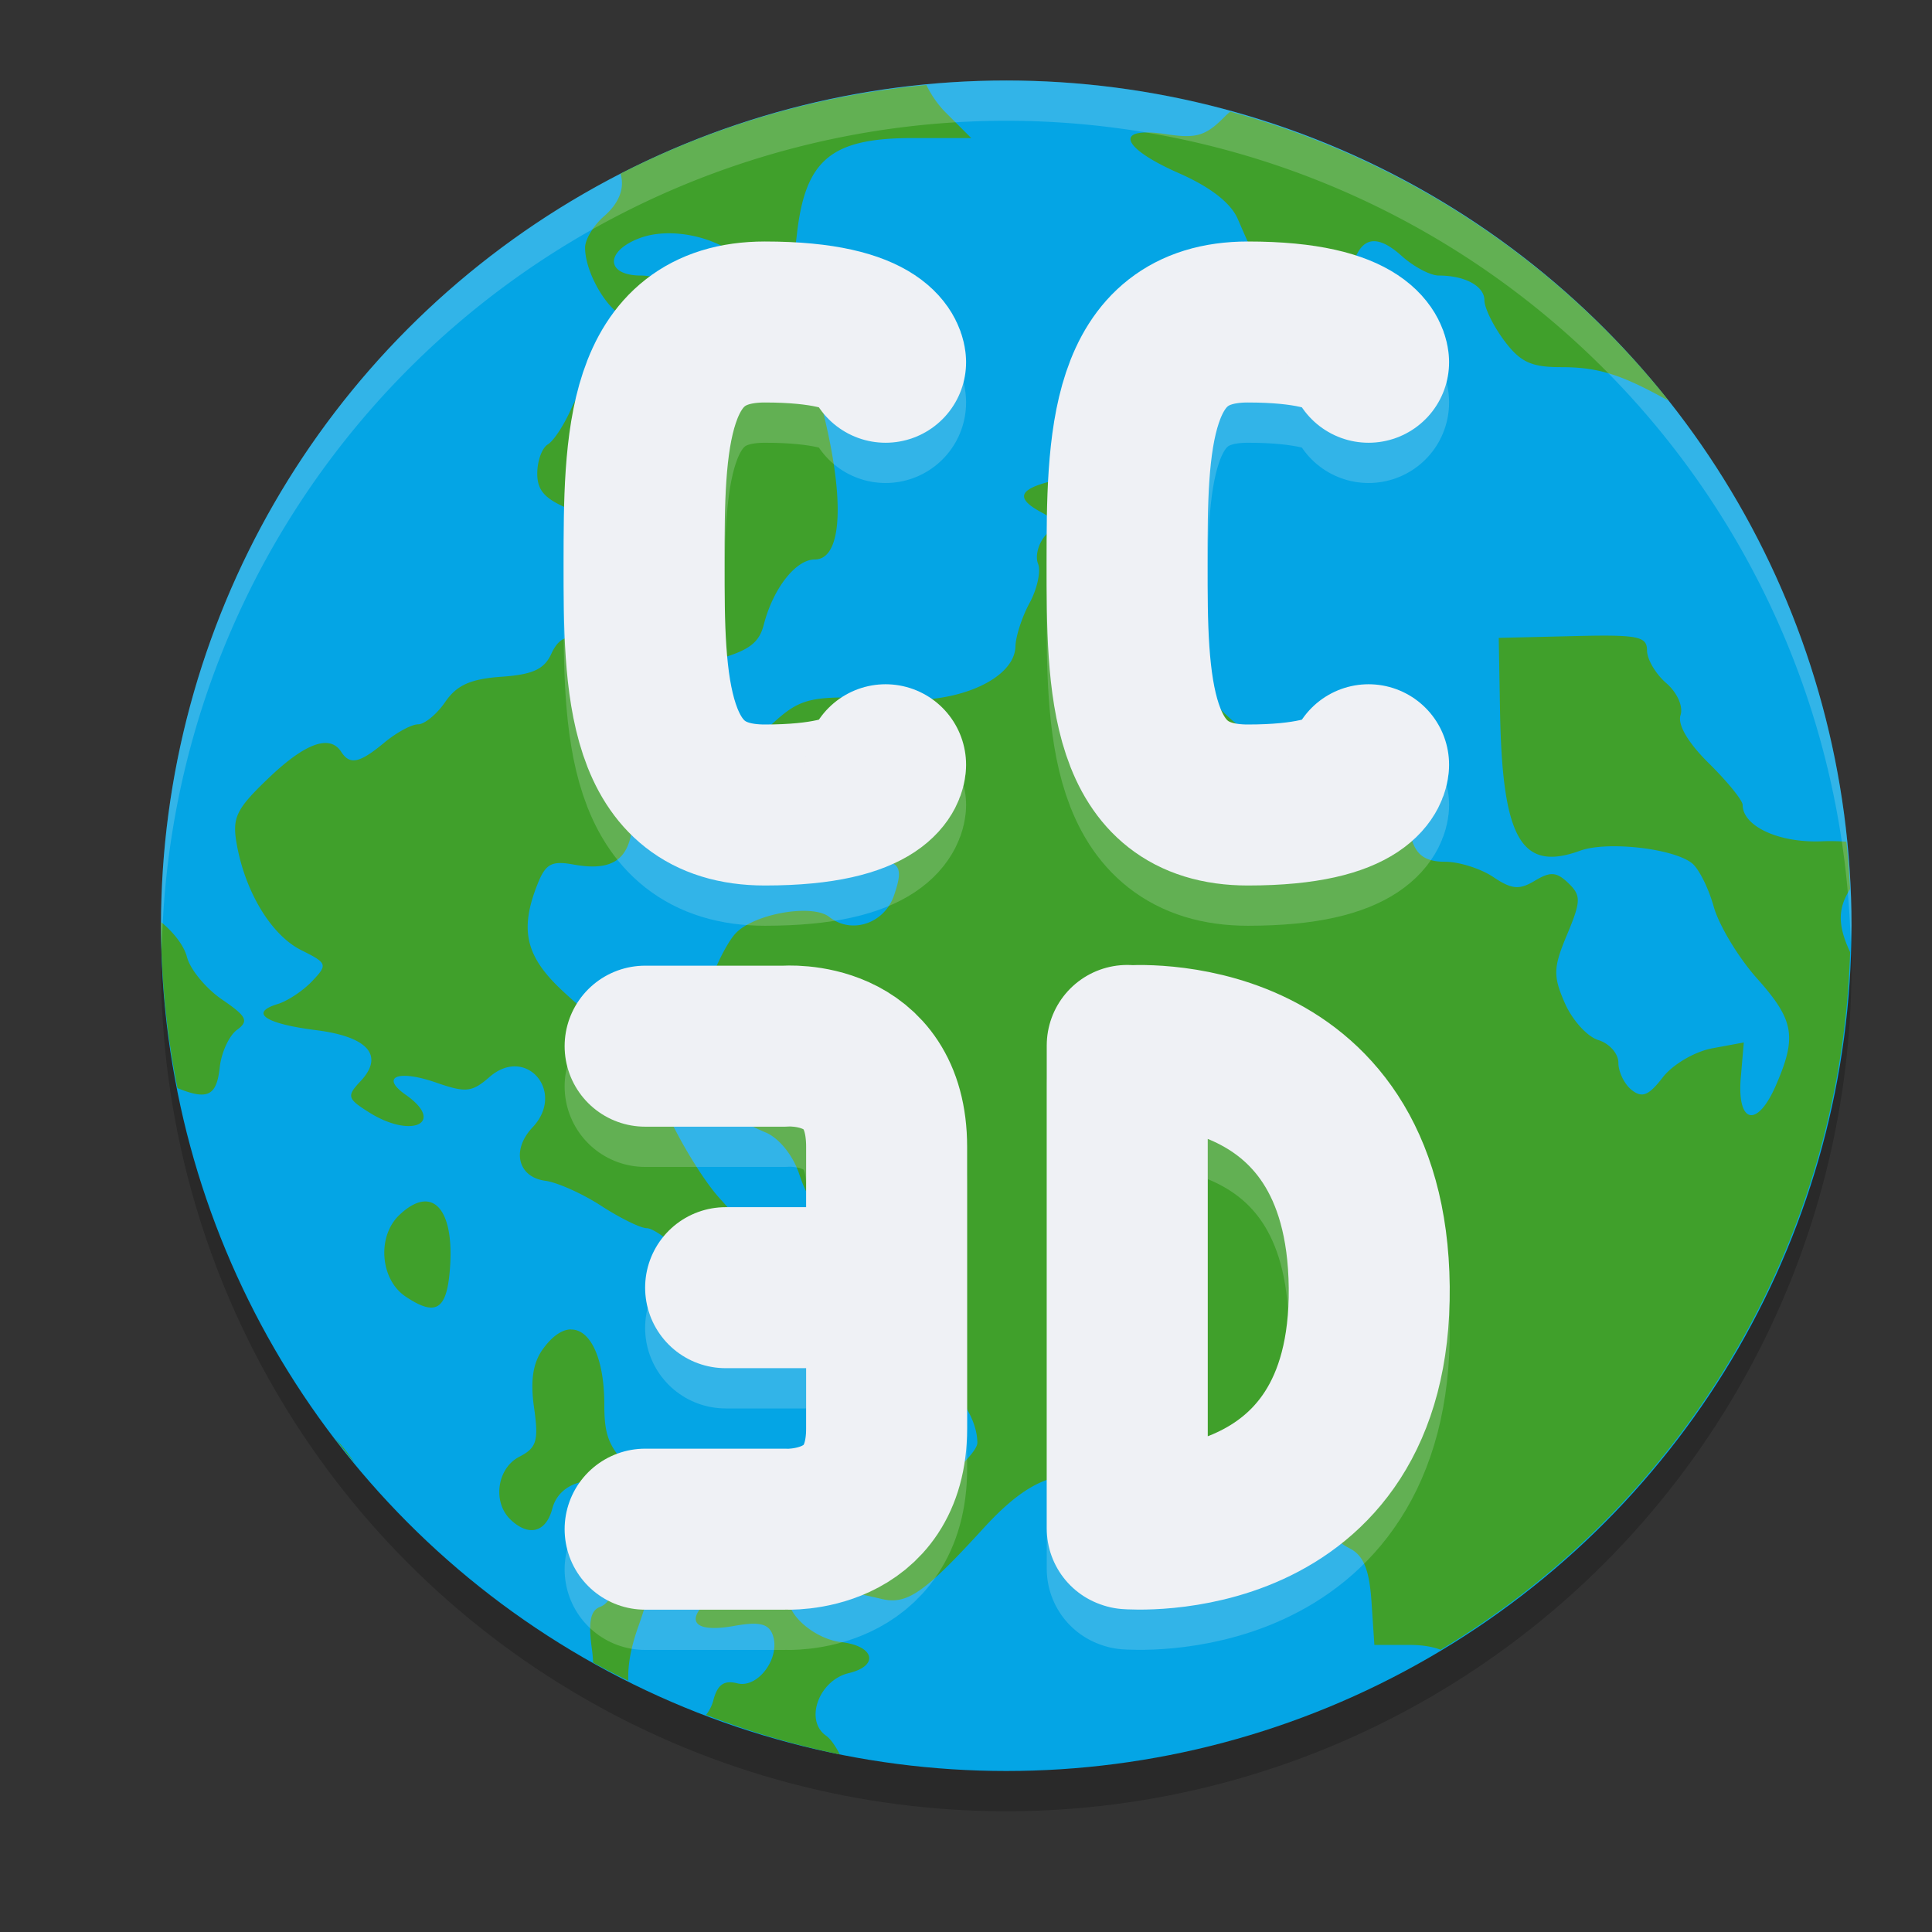 <svg xmlns="http://www.w3.org/2000/svg" width="24" height="24" version="1">
 <rect width="100%" height="100%" fill="#333333" stroke="none"/>
 <circle style="opacity:0.2" cx="12.5" cy="12" r="10.5"/>
 <circle style="fill:#04a5e5" cx="12.5" cy="11.5" r="10.5"/>
 <path style="fill:#40a02b" d="m 11.508,1.056 a 10.5,10.5 0 0 0 -3.8,1.102 C 7.761,2.327 7.699,2.516 7.506,2.684 7.375,2.797 7.268,2.973 7.268,3.076 7.268,3.391 7.553,3.875 7.78,3.945 8.082,4.038 7.981,4.361 7.592,4.538 7.413,4.621 7.192,4.858 7.101,5.066 7.011,5.274 6.877,5.478 6.805,5.521 6.733,5.564 6.674,5.726 6.674,5.882 c 0,0.218 0.1,0.323 0.427,0.454 0.234,0.094 0.514,0.162 0.623,0.152 0.625,-0.059 0.669,0.306 0.122,1.017 C 7.556,7.883 7.416,7.978 7.218,7.931 7.034,7.886 6.933,7.938 6.849,8.121 6.761,8.315 6.616,8.38 6.227,8.407 5.844,8.434 5.673,8.512 5.53,8.721 5.425,8.874 5.273,8.998 5.193,8.998 c -0.081,0 -0.27,0.103 -0.42,0.228 -0.307,0.255 -0.427,0.28 -0.534,0.114 -0.142,-0.221 -0.449,-0.109 -0.905,0.328 -0.404,0.386 -0.453,0.49 -0.392,0.825 0.108,0.597 0.432,1.127 0.802,1.311 0.323,0.161 0.329,0.178 0.133,0.385 -0.113,0.119 -0.306,0.247 -0.429,0.284 -0.355,0.108 -0.155,0.244 0.479,0.324 0.649,0.082 0.851,0.318 0.548,0.638 C 4.305,13.616 4.315,13.649 4.586,13.819 5.116,14.152 5.538,13.949 5.04,13.6 4.72,13.376 4.944,13.284 5.414,13.447 5.788,13.577 5.862,13.57 6.083,13.377 6.537,12.984 7.031,13.566 6.615,14.005 6.351,14.285 6.431,14.622 6.773,14.668 c 0.151,0.02 0.465,0.161 0.698,0.313 0.233,0.151 0.487,0.276 0.564,0.276 0.077,0 0.293,0.154 0.481,0.342 0.381,0.381 0.593,0.429 0.7,0.161 0.129,-0.322 0.077,-0.489 -0.271,-0.868 -0.277,-0.302 -0.727,-1.106 -0.727,-1.298 0,-0.119 0.457,-0.018 0.713,0.157 0.16,0.11 0.419,0.251 0.576,0.315 0.167,0.068 0.34,0.28 0.419,0.512 0.123,0.364 0.172,0.396 0.609,0.396 h 0.475 L 11.084,15.826 c 0.086,1.026 0.169,1.234 0.521,1.319 0.259,0.062 0.536,0.464 0.536,0.778 0,0.083 -0.186,0.288 -0.414,0.455 -0.282,0.206 -0.404,0.382 -0.385,0.553 0.024,0.215 -0.025,0.248 -0.329,0.226 C 10.816,19.142 10.476,19.211 10.258,19.309 9.999,19.426 9.719,19.463 9.456,19.416 9.153,19.362 9.051,19.383 9.051,19.501 c 0,0.087 -0.106,0.25 -0.235,0.362 -0.319,0.277 -0.187,0.423 0.303,0.335 0.304,-0.055 0.423,-0.03 0.476,0.101 0.112,0.279 -0.172,0.678 -0.435,0.612 -0.167,-0.042 -0.247,0.015 -0.299,0.212 -0.018,0.07 -0.051,0.129 -0.09,0.18 a 10.5,10.5 0 0 0 1.662,0.491 C 10.38,21.693 10.32,21.602 10.261,21.561 9.991,21.37 10.172,20.873 10.544,20.784 10.924,20.693 10.864,20.447 10.451,20.399 c -0.362,-0.041 -0.747,-0.407 -0.626,-0.595 0.081,-0.125 0.427,-0.107 1.127,0.059 0.316,0.075 0.532,-0.076 1.264,-0.877 0.424,-0.464 0.75,-0.657 1.107,-0.657 0.137,0 0.623,-0.125 1.082,-0.279 0.866,-0.29 1.205,-0.28 1.173,0.037 -0.066,0.658 0.358,0.636 1.048,-0.054 0.288,-0.287 0.551,-0.495 0.585,-0.463 0.132,0.127 -0.106,0.742 -0.383,0.992 -0.351,0.316 -0.369,0.516 -0.059,0.674 0.169,0.087 0.241,0.263 0.268,0.658 l 0.036,0.54 h 0.439 c 0.154,0 0.281,0.021 0.384,0.06 a 10.5,10.5 0 0 0 5.087,-8.666 c -0.161,-0.343 -0.149,-0.551 0,-0.784 a 10.5,10.5 0 0 0 -0.047,-0.589 c -0.096,-0.005 -0.193,-0.009 -0.306,-0.004 -0.529,0.022 -0.982,-0.186 -0.982,-0.452 0,-0.056 -0.188,-0.288 -0.417,-0.514 -0.26,-0.256 -0.394,-0.483 -0.355,-0.601 0.036,-0.107 -0.041,-0.28 -0.176,-0.397 C 20.568,8.374 20.46,8.19 20.46,8.08 c 0,-0.176 -0.112,-0.198 -0.921,-0.178 L 18.618,7.924 18.634,8.832 c 0.027,1.59 0.264,2.002 0.994,1.736 0.334,-0.122 1.156,-0.03 1.39,0.155 0.085,0.067 0.207,0.311 0.271,0.542 0.065,0.23 0.306,0.63 0.535,0.887 0.465,0.521 0.501,0.724 0.235,1.335 -0.233,0.533 -0.484,0.472 -0.434,-0.107 l 0.037,-0.43 -0.394,0.073 c -0.218,0.041 -0.491,0.202 -0.613,0.361 -0.174,0.226 -0.256,0.259 -0.386,0.156 -0.091,-0.072 -0.165,-0.225 -0.165,-0.339 0,-0.113 -0.112,-0.239 -0.249,-0.281 -0.137,-0.041 -0.324,-0.248 -0.416,-0.459 -0.148,-0.338 -0.144,-0.442 0.028,-0.852 0.174,-0.416 0.175,-0.485 0.015,-0.639 -0.147,-0.141 -0.223,-0.145 -0.416,-0.029 -0.194,0.116 -0.286,0.108 -0.517,-0.047 -0.154,-0.103 -0.423,-0.189 -0.597,-0.189 -0.354,0 -0.461,-0.172 -0.461,-0.742 0,-0.527 -0.314,-0.718 -1.062,-0.649 C 15.909,9.362 15.795,9.328 15.376,9.005 15.118,8.806 14.709,8.327 14.468,7.94 14.226,7.553 13.966,7.148 13.89,7.041 13.781,6.886 13.808,6.737 14.021,6.316 L 14.291,5.785 13.721,5.863 c -1.014,0.137 -1.22,0.268 -0.783,0.502 0.17,0.091 0.177,0.138 0.046,0.289 -0.086,0.099 -0.127,0.256 -0.089,0.349 0.037,0.092 -0.01,0.311 -0.104,0.485 -0.095,0.174 -0.174,0.418 -0.177,0.544 C 12.603,8.422 11.933,8.734 11.186,8.692 10.056,8.63 9.964,8.648 9.562,9.02 9.06,9.487 8.996,9.703 9.229,10.136 c 0.226,0.42 0.628,0.587 1.325,0.553 0.623,-0.031 0.693,0.024 0.551,0.436 -0.121,0.35 -0.528,0.484 -0.803,0.266 C 10.089,11.222 9.358,11.352 9.134,11.599 9.04,11.702 8.9,11.973 8.824,12.199 8.693,12.591 8.654,12.615 8.066,12.672 7.479,12.729 7.423,12.71 7.001,12.321 6.53,11.887 6.45,11.556 6.677,10.984 6.777,10.731 6.852,10.69 7.121,10.739 7.653,10.836 7.863,10.652 7.863,10.083 7.863,9.807 7.81,9.55 7.744,9.511 7.679,9.472 7.625,9.326 7.625,9.186 7.625,9.046 7.558,8.865 7.477,8.786 7.358,8.67 7.375,8.608 7.565,8.474 7.695,8.382 7.909,8.32 8.041,8.336 8.171,8.352 8.533,8.295 8.844,8.21 9.294,8.089 9.427,7.997 9.488,7.76 9.603,7.311 9.885,6.95 10.121,6.95 c 0.373,0 0.381,-0.878 0.018,-2.155 C 10.086,4.607 9.939,4.488 9.678,4.423 9.467,4.37 9.238,4.227 9.168,4.103 9.1,3.979 8.973,3.878 8.887,3.878 8.802,3.878 8.634,3.776 8.516,3.651 8.397,3.525 8.151,3.423 7.963,3.423 7.52,3.423 7.513,3.118 7.952,2.956 c 0.465,-0.17 1.188,0.053 1.363,0.42 0.237,0.498 0.5,0.29 0.584,-0.462 0.104,-0.931 0.426,-1.199 1.438,-1.199 h 0.728 l -0.319,-0.319 C 11.648,1.297 11.566,1.176 11.508,1.056 Z m 3.775,0.33 c -0.02,0.018 -0.04,0.034 -0.06,0.054 -0.244,0.249 -0.358,0.284 -0.734,0.227 -0.657,-0.1 -0.573,0.164 0.155,0.484 0.393,0.173 0.646,0.37 0.732,0.569 0.415,0.962 0.7,1.479 0.844,1.532 0.29,0.107 0.463,-0.107 0.527,-0.654 0.074,-0.627 0.286,-0.76 0.667,-0.417 0.148,0.133 0.355,0.242 0.459,0.242 0.326,0 0.567,0.131 0.567,0.308 0,0.093 0.11,0.318 0.245,0.499 0.199,0.267 0.334,0.331 0.706,0.331 0.456,0 0.736,0.086 1.307,0.401 0.009,0.005 0.018,0.006 0.027,0.011 A 10.5,10.5 0 0 0 15.283,1.387 Z M 2.002,11.455 a 10.5,10.5 0 0 0 -0.002,0.045 10.5,10.5 0 0 0 0.205,2.017 c 0.38,0.155 0.486,0.093 0.525,-0.26 0.02,-0.183 0.116,-0.391 0.213,-0.463 C 3.094,12.684 3.067,12.627 2.759,12.417 2.56,12.281 2.363,12.044 2.323,11.89 2.284,11.741 2.152,11.578 2.002,11.455 Z m 3.305,3.471 c -0.098,-0.01 -0.216,0.043 -0.348,0.169 -0.278,0.266 -0.236,0.8 0.079,1.011 0.361,0.242 0.5,0.172 0.545,-0.275 0.056,-0.55 -0.061,-0.882 -0.277,-0.905 z m 1.782,1.588 c -0.107,0.004 -0.225,0.08 -0.343,0.242 -0.125,0.171 -0.16,0.392 -0.112,0.728 0.059,0.413 0.034,0.501 -0.182,0.612 -0.278,0.142 -0.337,0.564 -0.11,0.781 0.226,0.216 0.441,0.16 0.519,-0.136 0.11,-0.422 0.728,-0.471 1.15,-0.092 0.18,0.162 0.327,0.244 0.327,0.182 0,-0.062 -0.187,-0.287 -0.416,-0.499 -0.35,-0.326 -0.415,-0.464 -0.415,-0.883 0,-0.591 -0.181,-0.94 -0.417,-0.933 z M 4.163,17.869 a 10.5,10.5 0 0 0 0.243,0.307 C 4.334,18.065 4.252,17.959 4.163,17.869 Z m 3.538,1.612 c -0.053,0.018 -0.076,0.085 -0.076,0.202 0,0.119 -0.076,0.243 -0.168,0.277 -0.123,0.045 -0.151,0.187 -0.104,0.527 0.009,0.064 0.012,0.114 0.015,0.167 a 10.5,10.5 0 0 0 0.437,0.224 c -0.007,-0.182 0.026,-0.395 0.121,-0.663 0.161,-0.455 0.167,-0.569 0.036,-0.648 -0.123,-0.075 -0.207,-0.104 -0.26,-0.086 z"/>
 <path style="opacity:0.2;fill:none;stroke:#eff1f5;stroke-width:2;stroke-linecap:round;stroke-linejoin:bevel" d="m 11.001,10 c 0,0 -0.008,0.5 -1.5,0.5 -1.492,0 -1.5,-1.508 -1.5,-3 0,-1.492 0.008,-3 1.5,-3 1.492,0 1.5,0.5 1.5,0.5"/>
 <path style="fill:none;stroke:#eff1f5;stroke-width:2;stroke-linecap:round;stroke-linejoin:bevel" d="m 11.001,9.5 c 0,0 -0.008,0.5 -1.5,0.5 -1.492,0 -1.5,-1.508 -1.5,-3 0,-1.492 0.008,-3 1.5,-3 1.492,0 1.5,0.5 1.5,0.5"/>
 <path style="opacity:0.2;fill:none;stroke:#eff1f5;stroke-width:2;stroke-linecap:round;stroke-linejoin:bevel" d="m 14.014,19.491 c 0,0 3.027,0.244 2.995,-3.002 -0.033,-3.246 -2.995,-2.997 -2.995,-2.997 m -0.011,5.995 v -6"/>
 <path style="fill:none;stroke:#eff1f5;stroke-width:2;stroke-linecap:round;stroke-linejoin:bevel" d="m 14.014,18.991 c 0,0 3.027,0.244 2.995,-3.002 -0.033,-3.246 -2.995,-2.997 -2.995,-2.997 m -0.011,5.995 v -6"/>
 <path style="opacity:0.2;fill:none;stroke:#eff1f5;stroke-width:2;stroke-linecap:round;stroke-linejoin:bevel" d="m 17.001,10 c 0,0 -0.008,0.5 -1.5,0.5 -1.492,0 -1.5,-1.508 -1.5,-3 0,-1.492 0.008,-3 1.5,-3 1.492,0 1.5,0.5 1.5,0.5"/>
 <path style="fill:none;stroke:#eff1f5;stroke-width:2;stroke-linecap:round;stroke-linejoin:bevel" d="m 17.001,9.5 c 0,0 -0.008,0.5 -1.5,0.5 -1.492,0 -1.5,-1.508 -1.5,-3 0,-1.492 0.008,-3 1.5,-3 1.492,0 1.5,0.5 1.5,0.5"/>
 <path style="opacity:0.2;fill:none;stroke:#eff1f5;stroke-width:2;stroke-linecap:round;stroke-linejoin:round" d="m 8.014,13.496 h 1.739 c 0,0 1.261,-0.105 1.261,1.25 v 1.75 H 9.014 11.014 v 1.75 c 0,1.323 -1.261,1.25 -1.261,1.25 h -1.739"/>
 <path style="fill:none;stroke:#eff1f5;stroke-width:2;stroke-linecap:round;stroke-linejoin:round" d="m 8.014,12.996 h 1.739 c 0,0 1.261,-0.105 1.261,1.25 v 1.75 H 9.014 11.014 v 1.75 c 0,1.323 -1.261,1.25 -1.261,1.25 h -1.739"/>
 <path style="fill:#eff1f5;opacity:0.2" d="M 12.5 1 A 10.5 10.5 0 0 0 2 11.5 A 10.5 10.5 0 0 0 2.01 11.797 A 10.5 10.5 0 0 1 12.5 1.5 A 10.5 10.5 0 0 1 22.99 11.703 A 10.5 10.5 0 0 0 23 11.5 A 10.5 10.5 0 0 0 12.5 1 z"/>
</svg>
